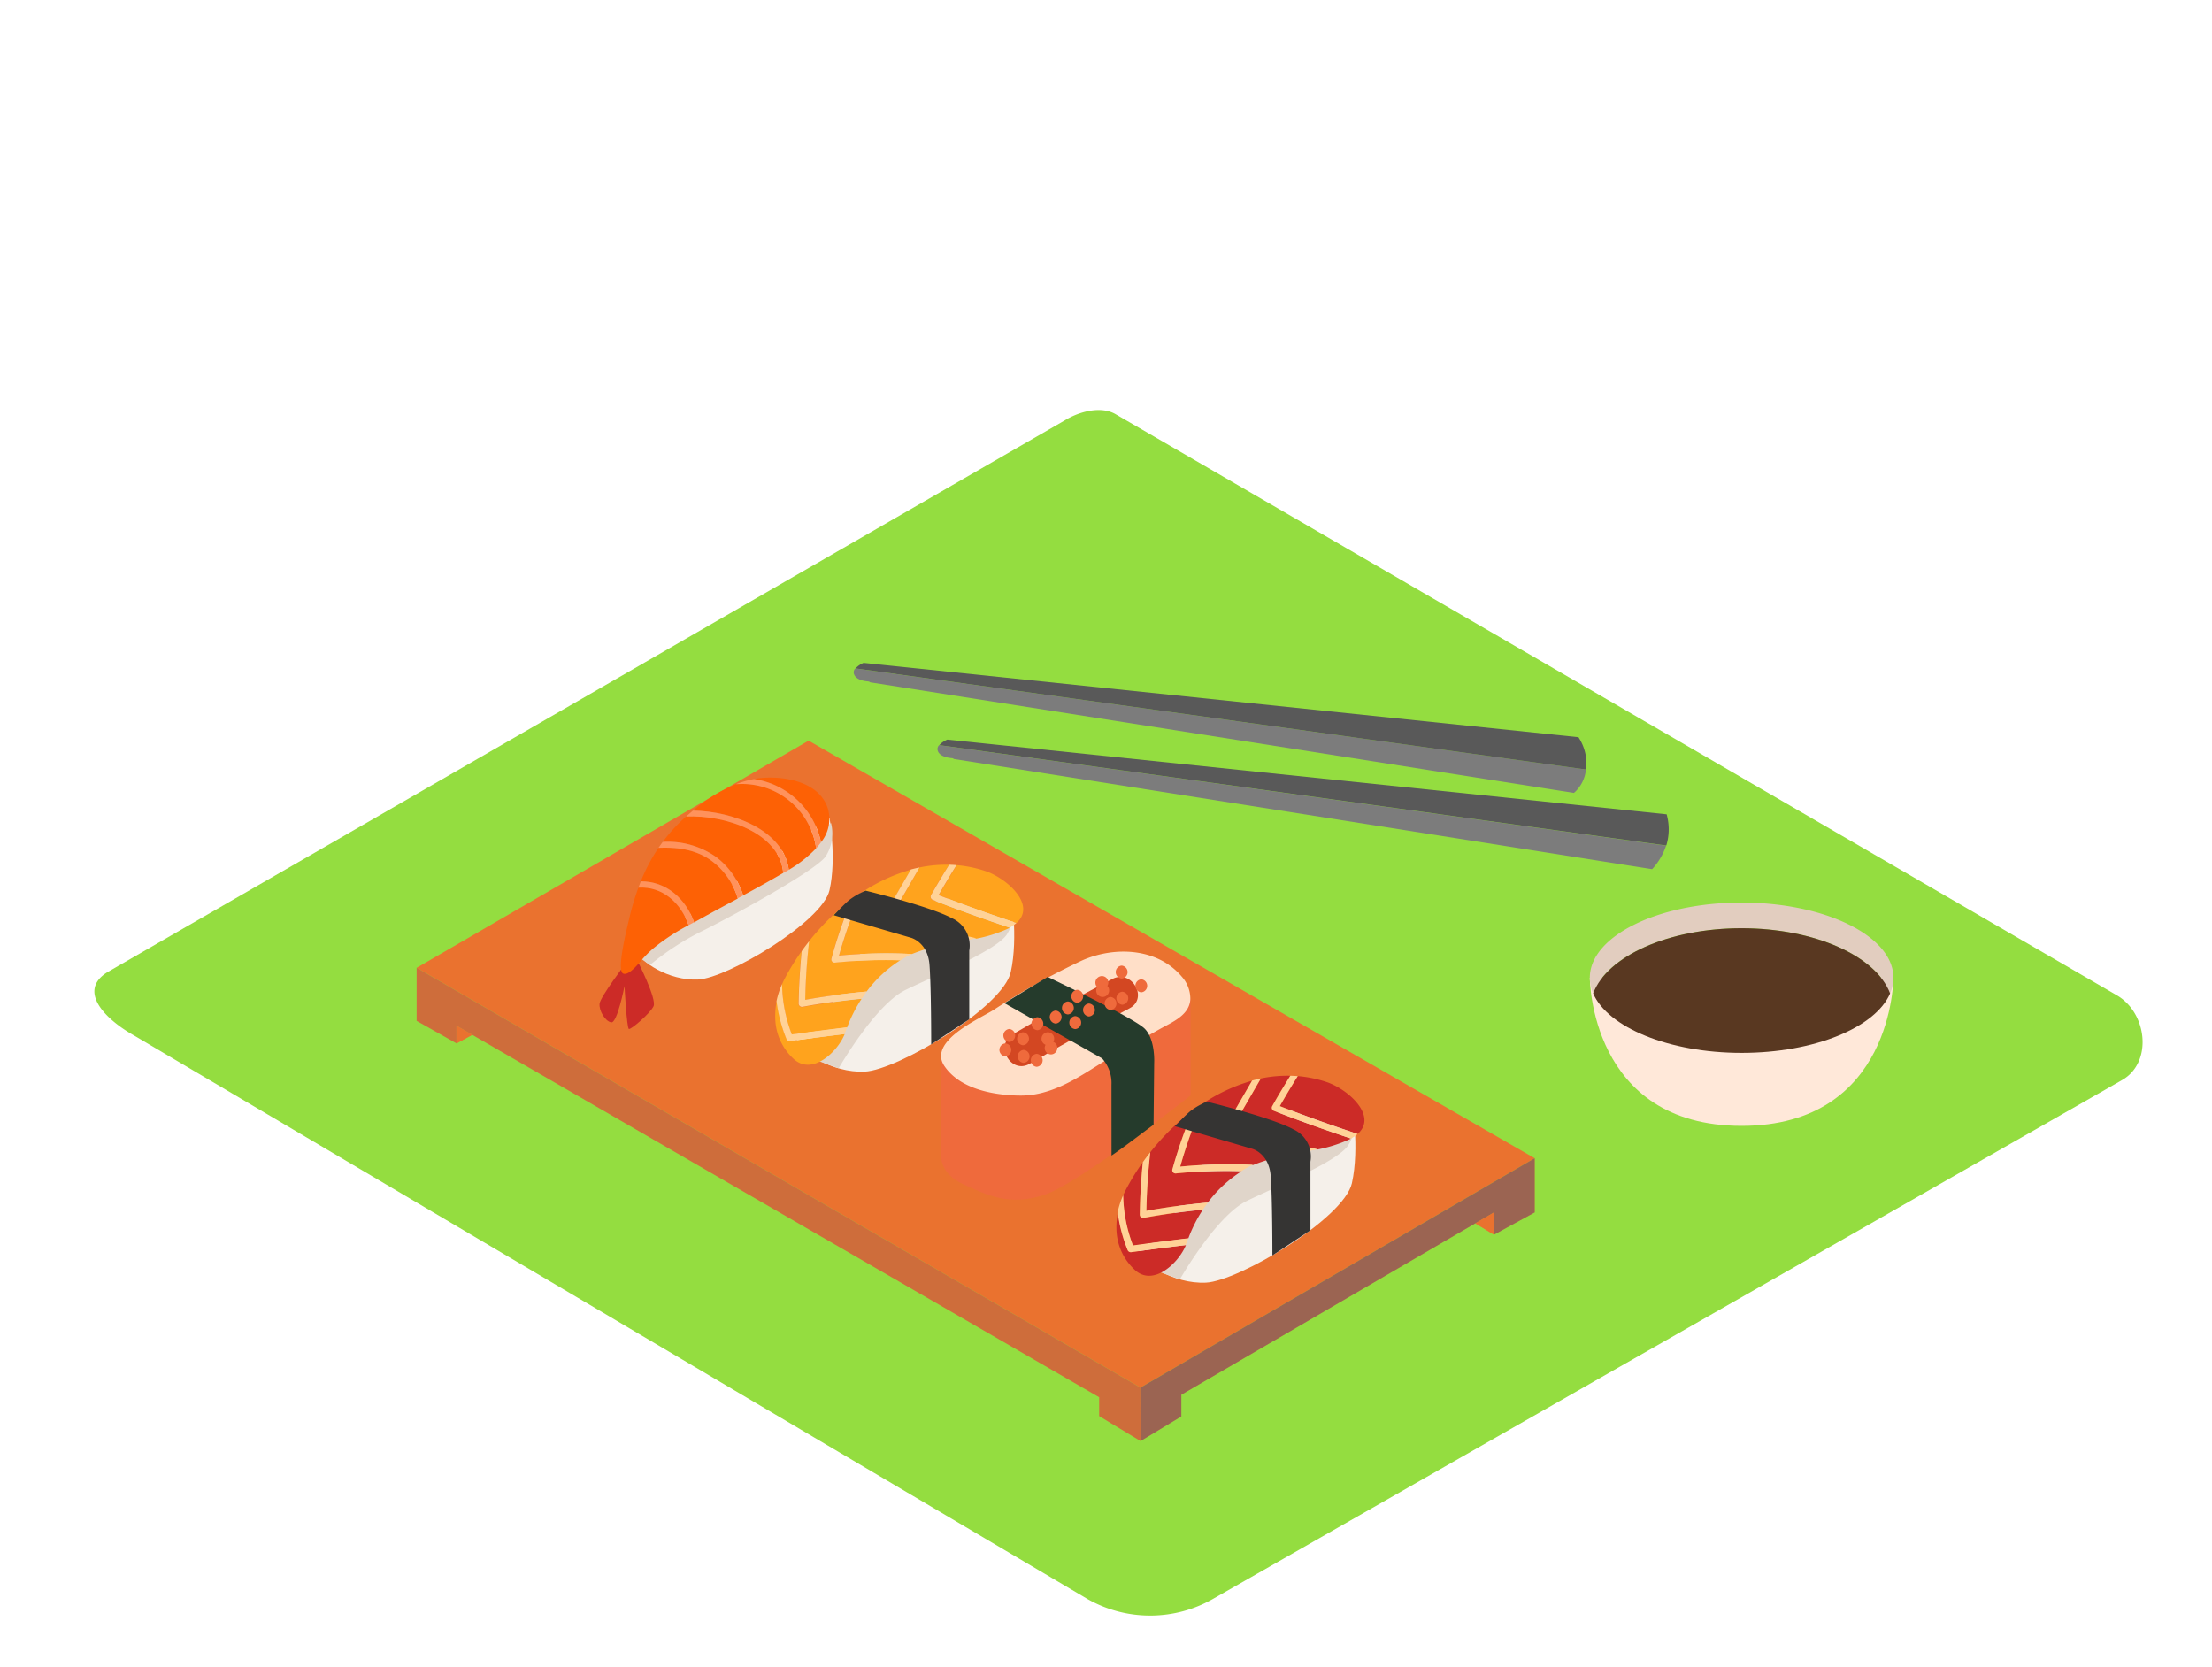 <svg id="Layer_2" data-name="Layer 2" xmlns="http://www.w3.org/2000/svg" viewBox="0 0 400 300" width="406" height="306" class="illustration styles_illustrationTablet__1DWOa"><title>PP</title><path d="M196.76,288.47,24.27,186.52c-5.49-3.08-10.2-8.15-4.85-11.46L192.54,75.28c2.6-1.61,6.54-2.66,9.18-1.13L382.8,179.24c5.49,3.19,6.48,12.1,1,15.29L219.5,288.3A22.94,22.94,0,0,1,196.76,288.47Z" fill="#94dd40"></path><polygon points="75.34 174.27 206.23 250.19 277.52 208.7 146.22 133.19 75.34 174.27" fill="#ea722f"></polygon><polygon points="75.34 174.27 75.34 183.86 82.55 187.93 82.55 184.74 198.77 251.92 198.77 255.33 206.25 259.84 206.23 250.19 75.34 174.27" fill="#ea722f"></polygon><polygon points="82.55 187.93 85.39 186.38 82.55 184.74 82.55 187.93" fill="#ea722f"></polygon><polygon points="206.25 259.84 213.62 255.39 213.62 251.47 270.16 218.5 270.16 222.52 277.52 218.5 277.52 208.7 206.23 250.19 206.25 259.84" fill="#ea722f"></polygon><polygon points="270.16 222.52 266.79 220.47 270.16 218.5 270.16 222.52" fill="#ea722f"></polygon><polygon points="75.34 174.27 75.34 183.86 82.55 187.93 82.55 184.74 198.77 251.92 198.77 255.33 206.25 259.84 206.23 250.19 75.34 174.27" fill="#3c537c" opacity="0.16"></polygon><polygon points="82.55 187.93 85.39 186.38 82.55 184.74 82.55 187.93" fill="#ea722f"></polygon><polygon points="206.25 259.84 213.62 255.39 213.62 251.47 270.16 218.5 270.16 222.52 277.52 218.5 277.52 208.7 206.23 250.19 206.25 259.84" fill="#3c537c" opacity="0.45"></polygon><polygon points="270.16 222.52 266.79 220.47 270.16 218.5 270.16 222.52" fill="#ea722f"></polygon><path d="M287.49,176.06s0,26.79,27.45,26.79,27.45-26.79,27.45-26.79" fill="#ffe8d9"></path><path d="M314.94,167.11c13.26,0,24.31,5.06,26.85,11.78a7.15,7.15,0,0,0,.6-2.83c0-7.51-12.29-13.59-27.45-13.59s-27.45,6.09-27.45,13.59a7.15,7.15,0,0,0,.6,2.83C290.63,172.17,301.68,167.11,314.94,167.11Z" fill="#e2cdbf"></path><path d="M314.94,189.65c13.2,0,24.22-4.61,26.85-10.76-2.53-6.72-13.59-11.78-26.85-11.78s-24.31,5.06-26.85,11.78C290.72,185,301.74,189.65,314.94,189.65Z" fill="#593821"></path><path d="M286.79,138.41,154.67,120.13a1,1,0,0,0-.22,1.08c.35.93,1.68,1.21,2.53,1.27a.61.61,0,0,1,.36.16l127.28,20A6.42,6.42,0,0,0,286.79,138.41Z" fill="#7c7c7c"></path><path d="M285.44,132.57,156.17,119.13l0,0a3.92,3.92,0,0,0-1.46,1l132.11,18.28A8.74,8.74,0,0,0,285.44,132.57Z" fill="#595959"></path><path d="M301.28,152.18,169.82,134a1,1,0,0,0-.22,1.08c.35.93,1.68,1.21,2.53,1.27a.61.61,0,0,1,.36.16l126.27,19.92A11.85,11.85,0,0,0,301.28,152.18Z" fill="#7c7c7c"></path><path d="M301.38,146.51,171.32,133l0,0a3.92,3.92,0,0,0-1.46,1l131.46,18.15A10,10,0,0,0,301.38,146.51Z" fill="#595959"></path><path d="M115.27,173s3.54,6.91,2.91,8.22-4.05,4.22-4.45,4.11-.8-7.76-.8-7.76-1.31,6.74-2.4,6.56-2.23-2.11-2.11-3.37,4.91-7.53,4.91-7.53" fill="#cc2b27"></path><path d="M115.18,171.17c.49,1.94,5.71,5.47,11.05,5.22S148.7,165.95,150,160.24s0-13.12,0-13.12" fill="#f5f0ea"></path><path d="M150.28,148.09a7.7,7.7,0,0,1-1,6.07c-1.94,2.67-17.61,11.17-22.59,13.6a48.78,48.78,0,0,0-9.16,6l-3.22-2.29" fill="#e0d5ca"></path><path d="M125.31,145.84a28.31,28.31,0,0,1,7.77-4.77,13.5,13.5,0,0,1,14.5,11.59,22.52,22.52,0,0,1-4.94,3.89C141.72,149.43,132.6,145.94,125.31,145.84Z" fill="#fd6105"></path><path d="M113.71,165.68a47.89,47.89,0,0,1,1.73-5.91c4.4-.29,7.72,2.83,9.08,6.79a36.64,36.64,0,0,0-6.46,4.26,19.78,19.78,0,0,0-1.84,1.82c-.56.63-2.47,3.13-3.53,2.67C111.4,174.76,113.5,166.62,113.71,165.68Z" fill="#fd6105"></path><path d="M136.34,140.13a15.6,15.6,0,0,1,2.1-.24c4.15-.19,9.79,1,11.25,5.54a6.66,6.66,0,0,1-1.23,6.13A14.56,14.56,0,0,0,136.34,140.13Z" fill="#fd6105"></path><path d="M129.56,154.26a15.17,15.17,0,0,0-9.71-2.77,29.7,29.7,0,0,1,3.45-3.88l.77-.71c7.07-.32,17,2.94,17.55,10.22-2.38,1.4-4.8,2.74-7.23,4.05A14,14,0,0,0,129.56,154.26Z" fill="#fd6105"></path><path d="M115.88,158.63a32.38,32.38,0,0,1,3.2-6.06c3.28-.14,6.54.25,9.34,2.17a12.94,12.94,0,0,1,5,7c-2.15,1.16-4.31,2.31-6.44,3.5l-1.48.82C124,161.8,120.52,158.6,115.88,158.63Z" fill="#fd6105"></path><path d="M133.08,141.07a18.05,18.05,0,0,1,3.26-.93,14.56,14.56,0,0,1,12.12,11.43,12.28,12.28,0,0,1-.88,1.09A13.5,13.5,0,0,0,133.08,141.07Z" fill="#ff925c"></path><path d="M124.07,146.91c.4-.36.82-.72,1.24-1.07,7.29.1,16.41,3.59,17.33,10.71h0l-1,.58C141,149.84,131.14,146.59,124.07,146.91Z" fill="#ff925c"></path><path d="M128.42,154.74c-2.8-1.92-6.06-2.31-9.34-2.17q.37-.54.76-1.07a15.17,15.17,0,0,1,9.71,2.77,14,14,0,0,1,4.84,6.92l-1,.51A12.94,12.94,0,0,0,128.42,154.74Z" fill="#ff925c"></path><path d="M115.44,159.77q.21-.58.44-1.14c4.64,0,8.13,3.16,9.64,7.38l-1,.55C123.17,162.61,119.85,159.49,115.44,159.77Z" fill="#ff925c"></path><path d="M144.08,187.23c.54,2.16,6.35,6.08,12.29,5.81s25-11.61,26.41-18,0-14.59,0-14.59" fill="#f5f0ea"></path><path d="M145.19,190.11l6.47,2.33s6.55-11.47,12.09-14.17,16.11-7,18.27-9.95a8.56,8.56,0,0,0,1.08-6.75s-14-2.43-24.9,5.58" fill="#e0d5ca"></path><path d="M183.81,166.16c3.66-3.23-1.69-8.07-5.63-9.39A22.38,22.38,0,0,0,173,155.7q-1.67,2.68-3.24,5.42C174.38,162.92,179.08,164.59,183.81,166.16Z" fill="#ffa31d"></path><path d="M150.92,173.3a.59.59,0,0,1-.57-.74A86.7,86.7,0,0,1,154,161.91a42.68,42.68,0,0,0-7.71,7.57.51.51,0,0,1,0,.09q-.6,5.24-.71,10.49c3.69-.66,7.4-1.15,11.13-1.5a23,23,0,0,1,6.11-5.67A90.82,90.82,0,0,0,150.92,173.3Z" fill="#ffa31d"></path><path d="M159.5,165.53l5.21-9a30.91,30.91,0,0,0-8.9,4.14s0,0,0,0a84.87,84.87,0,0,0-4.08,11.39,91.48,91.48,0,0,1,13.18-.29,36.58,36.58,0,0,1,8.73-2.26l-13.78-3.12A.59.59,0,0,1,159.5,165.53Z" fill="#ffa31d"></path><path d="M144.4,180.75q.07-4.76.55-9.48a42.17,42.17,0,0,0-3.07,5c-.17.32-.32.65-.47,1a26.34,26.34,0,0,0,1.77,9.09q5-.69,10-1.3a26,26,0,0,1,2.63-5.2c-3.58.36-7.15.84-10.7,1.5A.6.6,0,0,1,144.4,180.75Z" fill="#ffa31d"></path><path d="M142.23,187.11a27.26,27.26,0,0,1-1.78-6.82,13.62,13.62,0,0,0-.22,3.81,10.22,10.22,0,0,0,3.14,6.5c3.37,3.37,8.09-1.12,9.38-4.36q-4.9.6-9.8,1.27A.62.62,0,0,1,142.23,187.11Z" fill="#ffa31d"></path><path d="M168.36,161.13c1-1.86,2.14-3.69,3.27-5.5a23.52,23.52,0,0,0-5.34.49l-5.37,9.31L176.53,169a25.59,25.59,0,0,0,5.54-1.72l.52-.26c-4.67-1.56-9.3-3.2-13.88-5A.6.6,0,0,1,168.36,161.13Z" fill="#ffa31d"></path><path d="M169.73,161.12q1.56-2.75,3.24-5.42-.67-.06-1.34-.07c-1.12,1.81-2.22,3.64-3.27,5.5a.6.6,0,0,0,.35.86c4.58,1.79,9.22,3.43,13.88,5a6.45,6.45,0,0,0,1.21-.83C179.08,164.59,174.38,162.92,169.73,161.12Z" fill="#ffd297"></path><path d="M166.28,156.12c-.53.11-1.05.23-1.57.37l-5.21,9a.59.59,0,0,0,.35.86l13.78,3.12c1-.17,1.94-.35,2.91-.55l-15.62-3.53Z" fill="#ffd297"></path><path d="M151.72,172.06a84.87,84.87,0,0,1,4.08-11.39s0,0,0,0c-.61.41-1.21.83-1.79,1.28a86.7,86.7,0,0,0-3.66,10.65.59.59,0,0,0,.57.74,90.82,90.82,0,0,1,11.92-.42l.21-.14a16,16,0,0,1,1.86-1A91.48,91.48,0,0,0,151.72,172.06Z" fill="#ffd297"></path><path d="M146.31,169.56a.51.51,0,0,0,0-.09q-.7.88-1.34,1.79-.47,4.73-.55,9.48a.6.6,0,0,0,.74.57c3.55-.66,7.12-1.14,10.7-1.5.28-.43.57-.85.88-1.26-3.73.35-7.44.84-11.13,1.5Q145.71,174.79,146.31,169.56Z" fill="#ffd297"></path><path d="M141.42,177.22a14.81,14.81,0,0,0-1,3.07,27.26,27.26,0,0,0,1.78,6.82.62.62,0,0,0,.72.41q4.89-.68,9.8-1.27c0-.11.1-.23.13-.34.1-.3.23-.6.34-.9q-5,.61-10,1.3A26.34,26.34,0,0,1,141.42,177.22Z" fill="#ffd297"></path><path d="M172.19,165.32c-3.67-2-14.2-4.66-15.65-5a12.85,12.85,0,0,0-3,1.71c-1,.85-1.86,1.81-2.78,2.72l14,4.09s3,.79,3.32,4.88.31,14.4.31,14.4l6.88-4.55v-12.4A5.4,5.4,0,0,0,172.19,165.32Z" fill="#353433"></path><path d="M205.77,225.39c.54,2.16,6.35,6.08,12.29,5.81s25-11.61,26.41-18,0-14.59,0-14.59" fill="#f5f0ea"></path><path d="M206.89,228.27l6.47,2.33s6.55-11.47,12.09-14.17,16.11-7,18.27-9.95a8.56,8.56,0,0,0,1.08-6.75s-14-2.43-24.9,5.58" fill="#e0d5ca"></path><path d="M245.51,204.31c3.66-3.23-1.69-8.07-5.63-9.39a22.38,22.38,0,0,0-5.21-1.07q-1.67,2.68-3.24,5.42C236.07,201.08,240.77,202.75,245.51,204.31Z" fill="#cc2b27"></path><path d="M212.61,211.46a.59.59,0,0,1-.57-.74,86.7,86.7,0,0,1,3.66-10.65,42.68,42.68,0,0,0-7.71,7.57.51.51,0,0,1,0,.09q-.6,5.24-.71,10.49c3.69-.66,7.4-1.15,11.13-1.5a23,23,0,0,1,6.11-5.67A90.82,90.82,0,0,0,212.61,211.46Z" fill="#cc2b27"></path><path d="M221.19,203.69l5.21-9a30.91,30.91,0,0,0-8.9,4.14s0,0,0,0a84.87,84.87,0,0,0-4.08,11.39,91.48,91.48,0,0,1,13.18-.29,36.58,36.58,0,0,1,8.73-2.26l-13.78-3.12A.59.59,0,0,1,221.19,203.69Z" fill="#cc2b27"></path><path d="M206.1,218.9q.07-4.76.55-9.48a42.17,42.17,0,0,0-3.07,5c-.17.32-.32.65-.47,1a26.34,26.34,0,0,0,1.77,9.09q5-.69,10-1.3a26,26,0,0,1,2.63-5.2c-3.58.36-7.15.84-10.7,1.5A.6.6,0,0,1,206.1,218.9Z" fill="#cc2b27"></path><path d="M203.93,225.27a27.26,27.26,0,0,1-1.78-6.82,13.62,13.62,0,0,0-.22,3.81,10.22,10.22,0,0,0,3.14,6.5c3.37,3.37,8.09-1.12,9.38-4.36q-4.9.6-9.8,1.27A.62.62,0,0,1,203.93,225.27Z" fill="#cc2b27"></path><path d="M230.06,199.29c1-1.86,2.14-3.69,3.27-5.5a23.52,23.52,0,0,0-5.34.49l-5.37,9.31,15.62,3.53a25.59,25.59,0,0,0,5.54-1.72l.52-.26c-4.67-1.56-9.3-3.2-13.88-5A.6.6,0,0,1,230.06,199.29Z" fill="#cc2b27"></path><path d="M231.43,199.28q1.56-2.75,3.24-5.42-.67-.06-1.34-.07c-1.12,1.81-2.22,3.64-3.27,5.5a.6.6,0,0,0,.35.86c4.58,1.79,9.22,3.43,13.88,5a6.45,6.45,0,0,0,1.21-.83C240.77,202.75,236.07,201.08,231.43,199.28Z" fill="#ffd297"></path><path d="M228,194.28c-.53.11-1.05.23-1.57.37l-5.21,9a.59.59,0,0,0,.35.86l13.78,3.12c1-.17,1.94-.35,2.91-.55l-15.62-3.53Z" fill="#ffd297"></path><path d="M213.42,210.22a84.87,84.87,0,0,1,4.08-11.39s0,0,0,0c-.61.41-1.21.83-1.79,1.28A86.7,86.7,0,0,0,212,210.71a.59.59,0,0,0,.57.74,90.82,90.82,0,0,1,11.92-.42l.21-.14a16,16,0,0,1,1.86-1A91.48,91.48,0,0,0,213.42,210.22Z" fill="#ffd297"></path><path d="M208,207.72a.51.51,0,0,0,0-.09q-.7.88-1.34,1.79-.47,4.73-.55,9.48a.6.6,0,0,0,.74.57c3.55-.66,7.12-1.14,10.7-1.5.28-.43.57-.85.88-1.26-3.73.35-7.44.84-11.13,1.5Q207.41,212.94,208,207.72Z" fill="#ffd297"></path><path d="M203.11,215.38a14.81,14.81,0,0,0-1,3.07,27.26,27.26,0,0,0,1.78,6.82.62.62,0,0,0,.72.41q4.89-.68,9.8-1.27c0-.11.1-.23.13-.34.1-.3.23-.6.34-.9q-5,.61-10,1.3A26.34,26.34,0,0,1,203.11,215.38Z" fill="#ffd297"></path><path d="M233.89,203.48c-3.67-2-14.2-4.66-15.65-5a12.85,12.85,0,0,0-3,1.71c-1,.85-1.86,1.81-2.78,2.72l14,4.09s3,.79,3.32,4.88.31,14.4.31,14.4l6.88-4.55v-12.4A5.4,5.4,0,0,0,233.89,203.48Z" fill="#353433"></path><path d="M170.2,190v18.34s-.27,3.14,4,5.07,8.2,4,14.6,1.93,26.51-18,26.51-18V179.91" fill="#ef6a3c"></path><path d="M188.87,196.76c3.91-1.09,7.31-3.42,10.72-5.54s6.7-3.94,10.09-5.85c2.21-1.25,5.44-2.5,5.57-5.46a6,6,0,0,0-1.51-4c-4.39-5.23-12.08-5.59-18-3a127.62,127.62,0,0,0-16,8.93c-2.76,1.73-12,5.71-8.95,10.21,2,2.93,5.51,4.27,8.83,4.88a28.32,28.32,0,0,0,5.11.44A15.39,15.39,0,0,0,188.87,196.76Z" fill="#ffdfc8"></path><path d="M201.14,176.29q-9.11,4.76-18,10c-3.4,2-.31,7.33,3.1,5.31q8.85-5.23,18-10C207.75,179.77,204.64,174.46,201.14,176.29Z" fill="#d34722"></path><path d="M201,208.22c2.59-1.78,5.07-3.72,7.6-5.58l.11-11.12s.25-4.28-1.72-6.25-17.54-9.35-17.54-9.35l-7.81,4.74,17.66,10a6.64,6.64,0,0,1,1.69,4.78Z" fill="#253b2c"></path><path d="M200.25,177.54a1.17,1.17,0,0,0-1-1.78,1.19,1.19,0,0,0-.85,2,1.17,1.17,0,0,0,1,1.78A1.19,1.19,0,0,0,200.25,177.54Z" fill="#ef6a3c"></path><path d="M202.83,173.87a1.18,1.18,0,0,0,0,2.35A1.18,1.18,0,0,0,202.83,173.87Z" fill="#ef6a3c"></path><path d="M202.95,178.59a1.18,1.18,0,0,0,0,2.35A1.18,1.18,0,0,0,202.95,178.59Z" fill="#ef6a3c"></path><path d="M206.38,176.35a1.18,1.18,0,0,0,0,2.35A1.18,1.18,0,0,0,206.38,176.35Z" fill="#ef6a3c"></path><path d="M182.51,185.33a1.18,1.18,0,0,0,0,2.35A1.18,1.18,0,0,0,182.51,185.33Z" fill="#ef6a3c"></path><path d="M187.59,183.2a1.18,1.18,0,0,0,0,2.35A1.18,1.18,0,0,0,187.59,183.2Z" fill="#ef6a3c"></path><path d="M190.47,187.66a1.16,1.16,0,0,0-1-1.74,1.18,1.18,0,0,0-.4,2.27,1.16,1.16,0,0,0,1,1.74A1.18,1.18,0,0,0,190.47,187.66Z" fill="#ef6a3c"></path><path d="M185.11,189.11a1.18,1.18,0,0,0,0,2.35A1.18,1.18,0,0,0,185.11,189.11Z" fill="#ef6a3c"></path><path d="M185,185.92a1.18,1.18,0,0,0,0,2.35A1.18,1.18,0,0,0,185,185.92Z" fill="#ef6a3c"></path><path d="M181.8,187.93a1.18,1.18,0,0,0,0,2.35A1.18,1.18,0,0,0,181.8,187.93Z" fill="#ef6a3c"></path><path d="M187.47,189.82a1.18,1.18,0,0,0,0,2.35A1.18,1.18,0,0,0,187.47,189.82Z" fill="#ef6a3c"></path><path d="M200.82,179.54a1.18,1.18,0,0,0,0,2.35A1.18,1.18,0,0,0,200.82,179.54Z" fill="#ef6a3c"></path><path d="M194.8,178.24a1.18,1.18,0,0,0,0,2.35A1.18,1.18,0,0,0,194.8,178.24Z" fill="#ef6a3c"></path><path d="M194.44,183a1.18,1.18,0,0,0,0,2.35A1.18,1.18,0,0,0,194.44,183Z" fill="#ef6a3c"></path><path d="M190.9,182a1.18,1.18,0,0,0,0,2.35A1.18,1.18,0,0,0,190.9,182Z" fill="#ef6a3c"></path><path d="M196.92,180.72a1.18,1.18,0,0,0,0,2.35A1.18,1.18,0,0,0,196.92,180.72Z" fill="#ef6a3c"></path><path d="M193.11,180.35a1.18,1.18,0,0,0,0,2.35A1.18,1.18,0,0,0,193.11,180.35Z" fill="#ef6a3c"></path></svg>